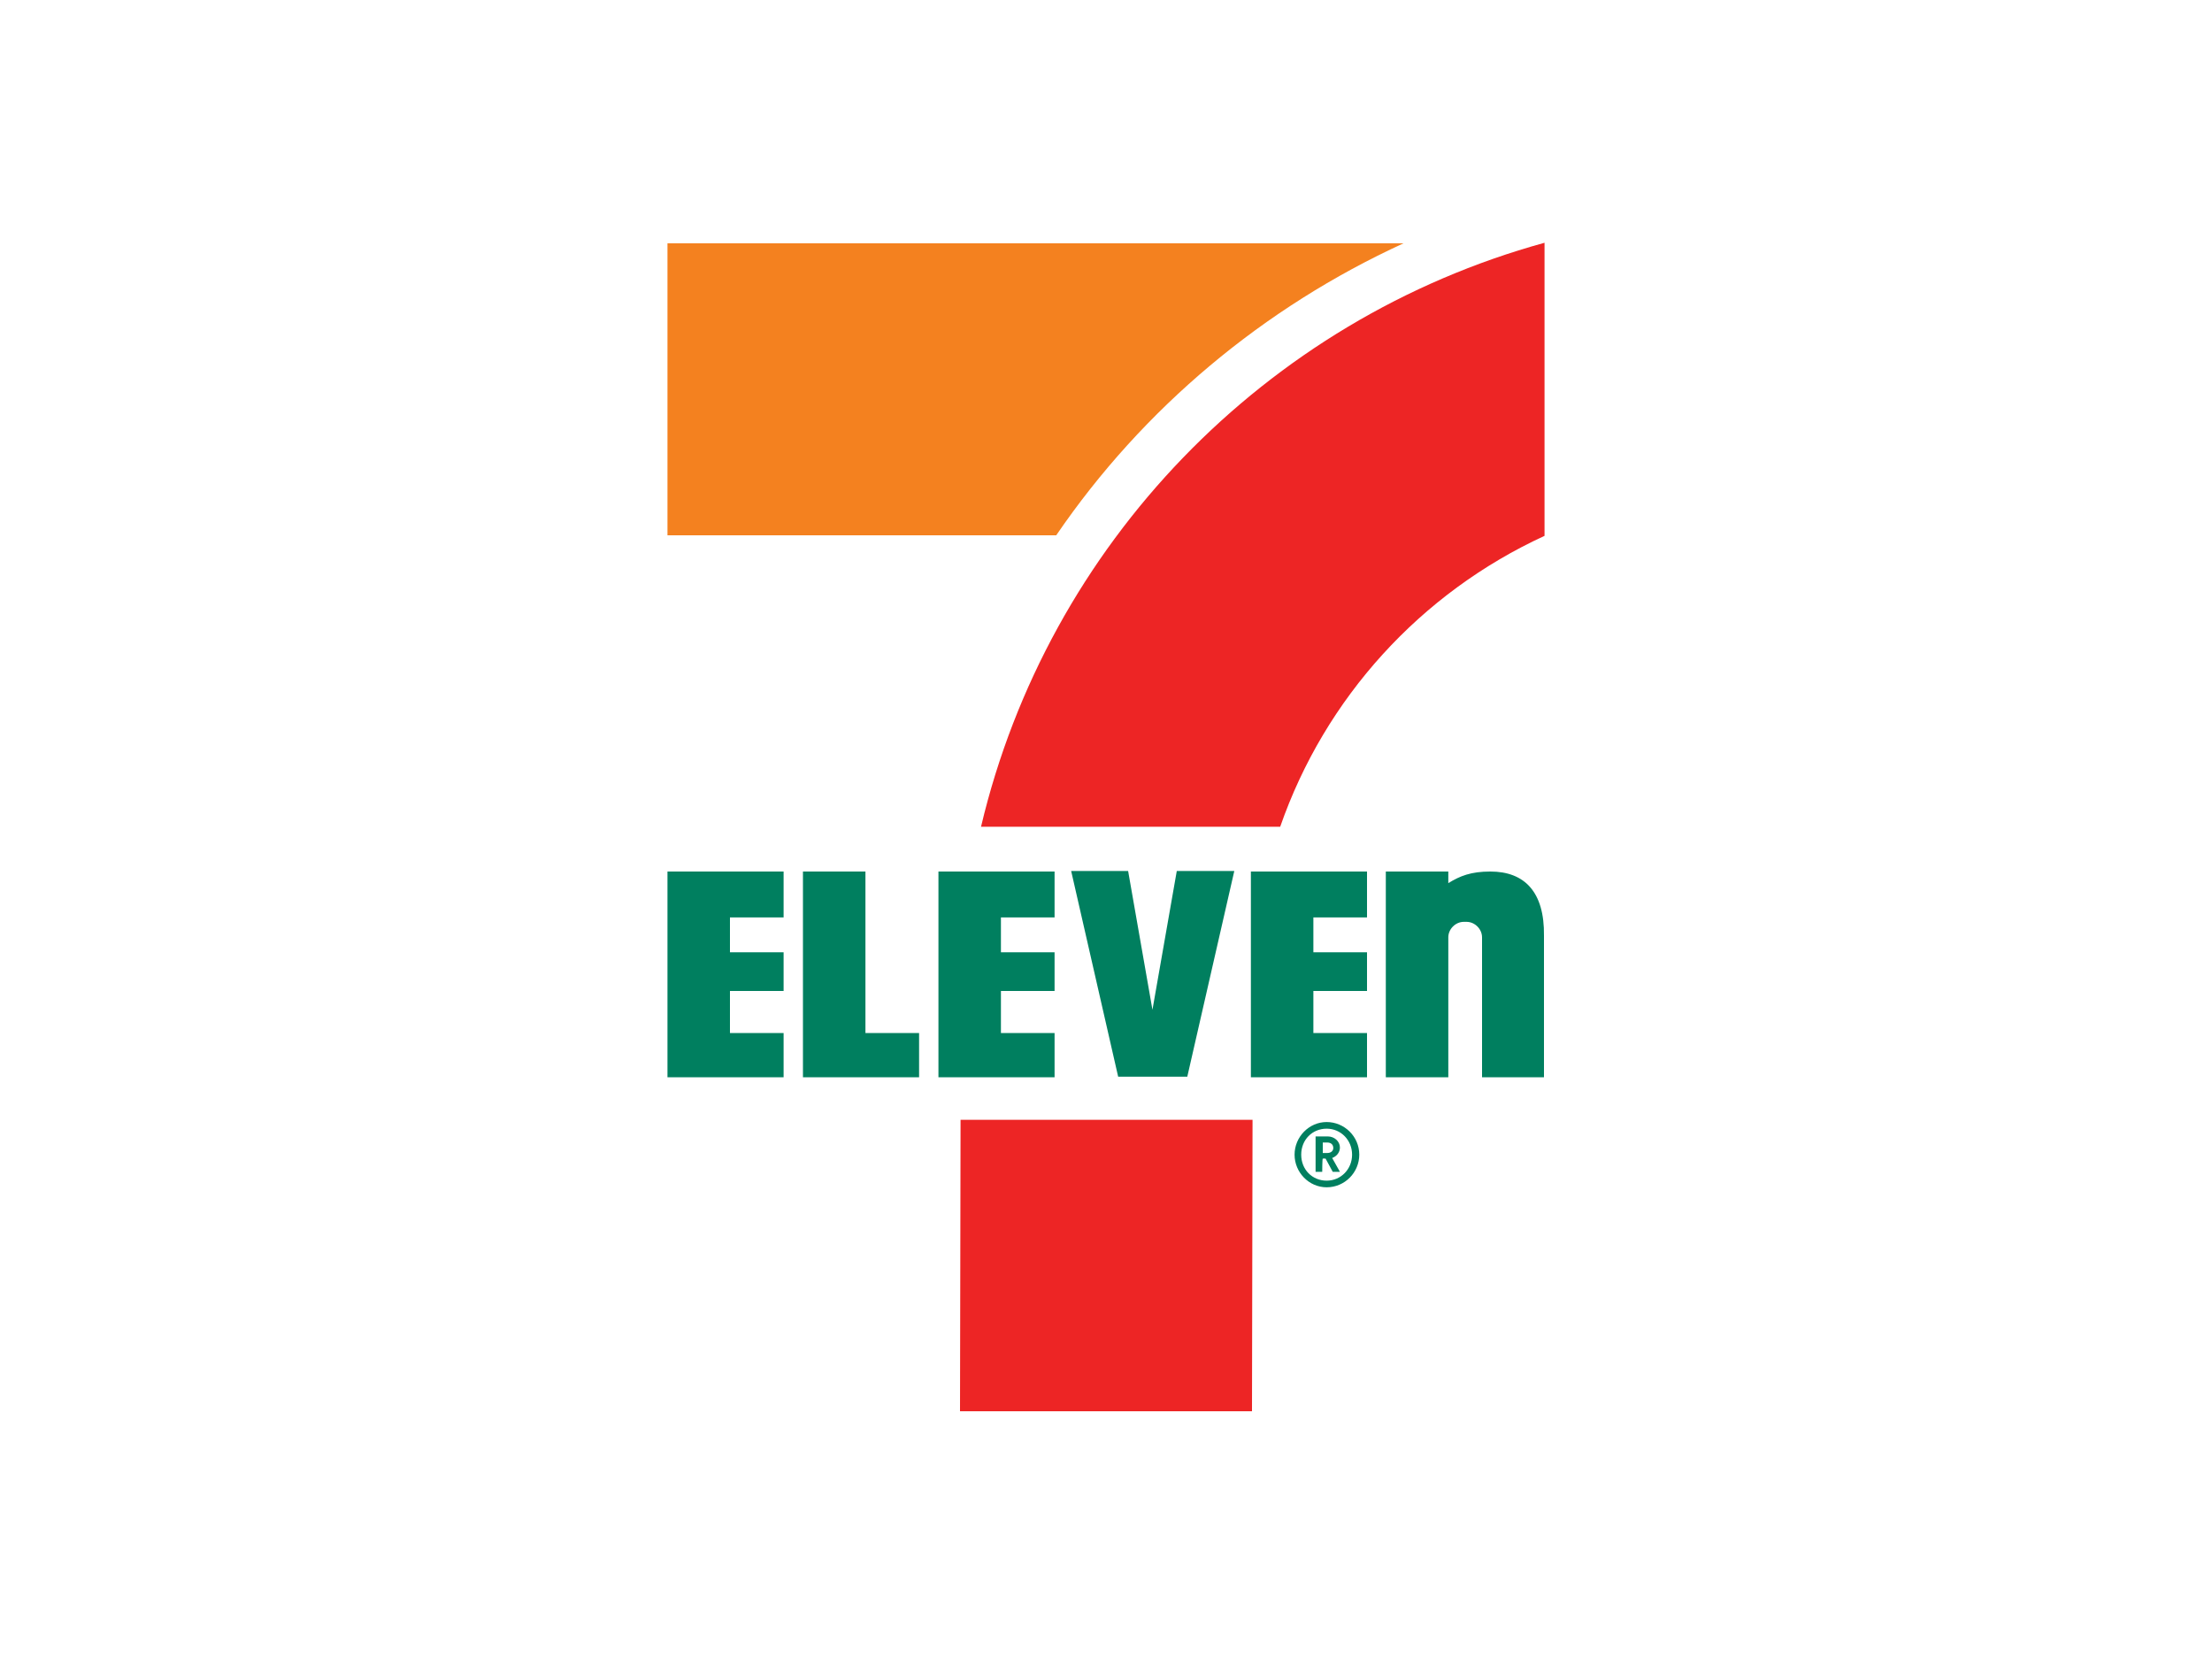 <?xml version="1.0" encoding="utf-8"?>
<!-- Generator: Adobe Illustrator 23.0.3, SVG Export Plug-In . SVG Version: 6.00 Build 0)  -->
<svg version="1.1" id="logosvg.com" xmlns="http://www.w3.org/2000/svg" xmlns:xlink="http://www.w3.org/1999/xlink" x="0px"
	 y="0px" viewBox="0 0 400 300" style="enable-background:new 0 0 400 300;" xml:space="preserve">
<style type="text/css">
	.st0{fill-rule:evenodd;clip-rule:evenodd;fill:#F4811F;}
	.st1{fill-rule:evenodd;clip-rule:evenodd;fill:#ED2525;}
	.st2{fill-rule:evenodd;clip-rule:evenodd;fill:#007F5F;}
</style>
<path id="orange" class="st0" d="M253.8,44H120.7v52.8H191C206.7,73.8,228.5,55.6,253.8,44"/>
<path id="red" class="st1" d="M279.3,43.9v53c-22.4,10.3-39.7,29.3-47.8,52.6h-54.1C189.5,98.4,228.8,57.8,279.3,43.9z M173.6,255.2
	h52.8l0.1-52.7h-52.8L173.6,255.2z"/>
<path id="green" class="st2" d="M240,208.5c0.7,0,1.1-0.4,1.1-0.9c0-0.6-0.4-1-1.1-1h-0.8v1.9H240z M239.1,211.9h-1.2v-6.4h2.2
	c1.2,0,2.2,0.9,2.2,2c0,0.9-0.6,1.6-1.4,1.9l1.4,2.5H241l-1.3-2.4h-0.5C239.1,209.6,239.1,211.9,239.1,211.9z M239.9,213.5
	c2.6,0,4.6-2.1,4.6-4.7s-2-4.7-4.6-4.7c-2.6,0-4.6,2-4.6,4.7C235.3,211.5,237.3,213.5,239.9,213.5z M239.9,202.9
	c3.2,0,5.9,2.6,5.9,5.9c0,3.2-2.6,5.9-5.9,5.9c-3.2,0-5.8-2.7-5.8-5.9C234.1,205.6,236.7,202.9,239.9,202.9L239.9,202.9z
	 M156.5,157.6h-11.3v37.2h21v-8h-9.7L156.5,157.6L156.5,157.6z M226.2,194.8h21v-8h-9.7v-7.6h9.7v-7h-9.7v-6.3h9.7v-8.3h-21V194.8z
	 M169.7,194.8h21v-8H181v-7.6h9.7v-7H181v-6.3h9.7v-8.3h-21V194.8z M120.7,194.8h21v-8h-9.7v-7.6h9.7v-7h-9.7v-6.3h9.7v-8.3h-21
	V194.8L120.7,194.8z M269.5,157.6c-3.5,0-5.5,0.8-7.6,2.1v-2.1h-11.3v37.2h11.3v-25.3c0-1.5,1.3-2.8,2.8-2.8h0.5
	c1.5,0,2.8,1.3,2.8,2.8v25.3h11.2v-25.6C279.3,161.3,275.7,157.6,269.5,157.6z M223.2,157.5l-8.5,37.2h-12.5l-8.5-37.2H204l4.4,25.1
	l4.4-25.1H223.2z"/>
</svg>
